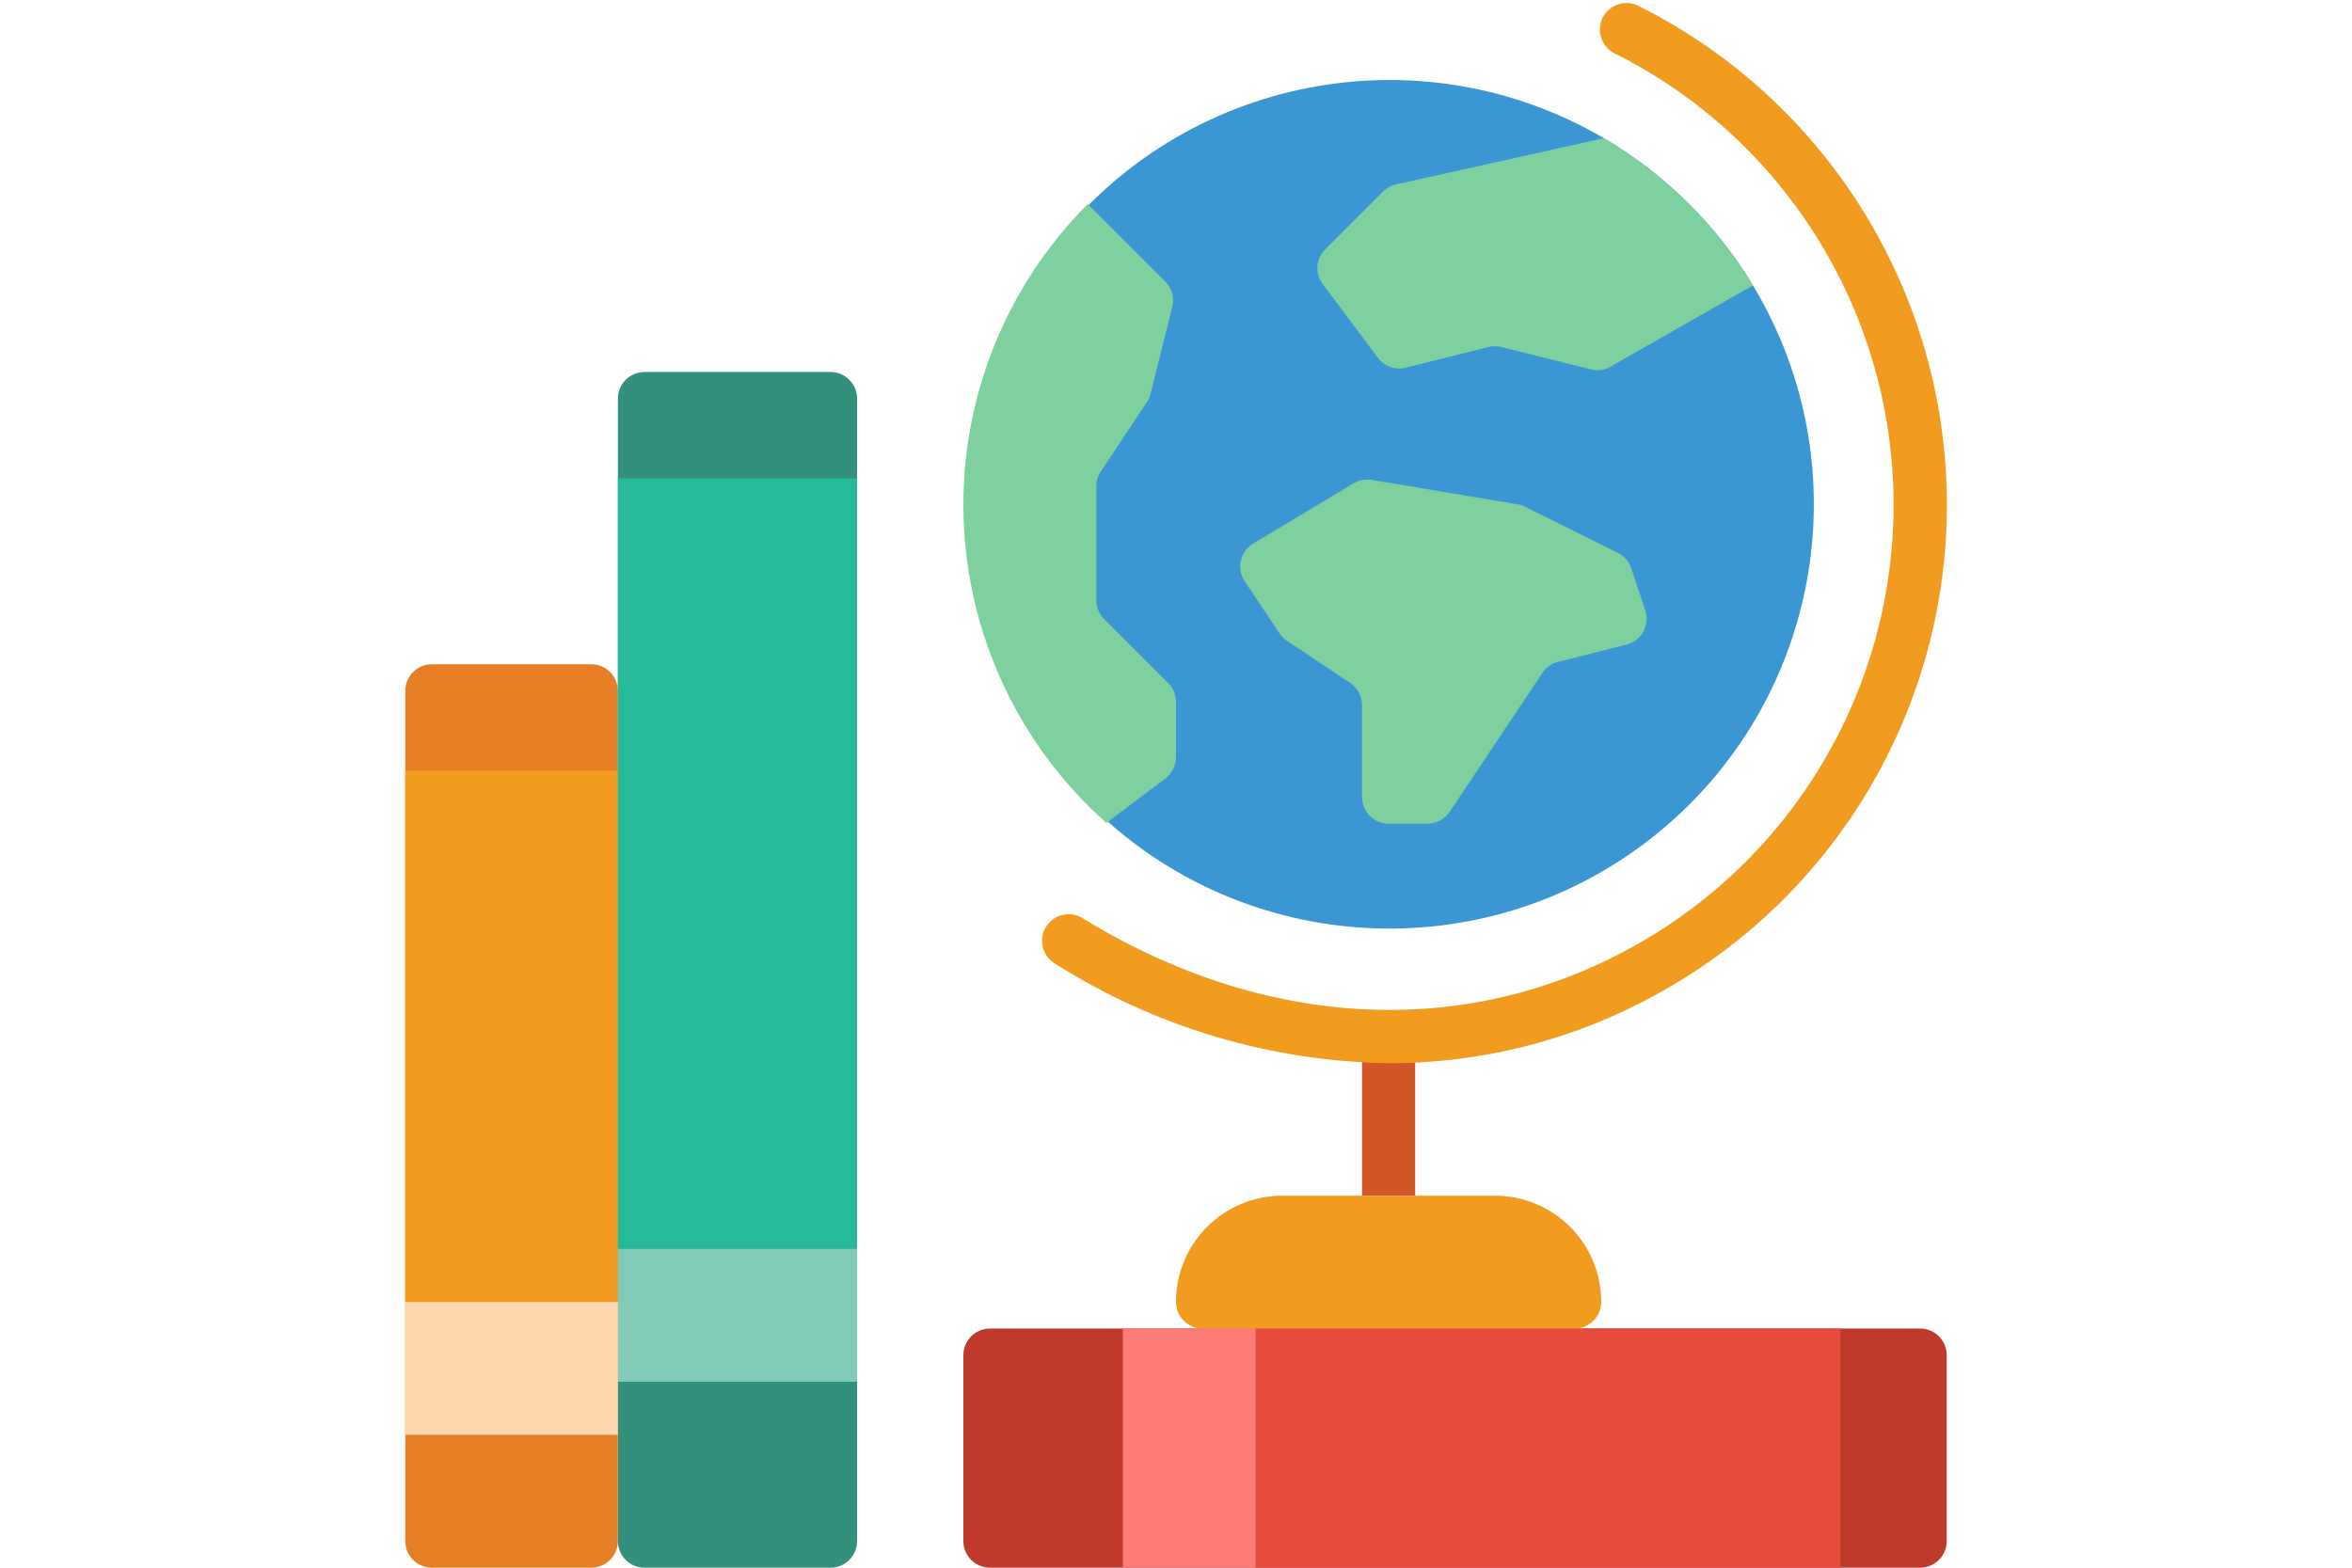 <svg height="400" viewBox="0 0 58 59" width="600" xmlns="http://www.w3.org/2000/svg"><g id="Page-1" fill="none" fill-rule="evenodd"><g id="013---Study" fill-rule="nonzero"><path id="Shape" d="m57 50h-35c-.552 0-1 .448-1 1v7c0 .552.448 1 1 1h35c.552 0 1-.448 1-1v-7c0-.552-.448-1-1-1z" fill="#c03a2b"/><path id="Shape" d="m16 14h-7c-.552 0-1 .448-1 1v43c0 .552.448 1 1 1h7c.552 0 1-.448 1-1v-43c0-.552-.448-1-1-1z" fill="#33907c"/><path id="Shape" d="m7 25h-6c-.552 0-1 .448-1 1v32c0 .552.448 1 1 1h6c.552 0 1-.448 1-1v-32c0-.552-.448-1-1-1z" fill="#e57e25"/><path id="Shape" d="m50.71 10.74c-1.381-2.283-3.309-4.187-5.61-5.54-6.947-4.067-15.836-2.327-20.736 4.061-4.9 6.387-4.279 15.423 1.449 21.08s14.771 6.164 21.096 1.185c6.325-4.98 7.954-13.889 3.8-20.785z" fill="#3b97d3"/><path id="Rectangle-path" d="m36 39h2v6h-2z" fill="#d25627"/><path id="Shape" d="m37.029 40.013c-4.481-.061-8.857-1.371-12.635-3.782-.44-.302-.565-.896-.285-1.349.28-.454.867-.608 1.334-.351 6.865 4.228 14.442 4.619 20.791 1.074 6.158-3.424 9.915-9.976 9.762-17.02-.154-7.045-4.194-13.425-10.496-16.578-.493-.249-.692-.85-.444-1.343s.85-.692 1.343-.444c6.965 3.482 11.431 10.533 11.603 18.318.171 7.785-3.98 15.026-10.786 18.81-3.11 1.75-6.619 2.668-10.188 2.665z" fill="#f29c1f"/><path id="Shape" d="m29 26.41v2.09c-.002.314-.15.61-.4.8l-2.22 1.67c-3.297-2.929-5.24-7.087-5.373-11.494-.132-4.408 1.558-8.675 4.673-11.796l2.92 2.92c.25.247.349.61.26.95l-.82 3.28c-.026.112-.073.217-.14.31l-1.73 2.61c-.11.162-.169.354-.17.55v4.29c.002.262.106.513.29.7l2.42 2.42c.184.187.288.438.29.7z" fill="#7ed09e"/><path id="Shape" d="m50.71 10.74-5.36 3.06c-.223.132-.49.168-.74.1l-3.37-.84c-.158-.04-.323-.04-.48 0l-3.12.78c-.39.098-.8-.048-1.04-.37l-2.08-2.78c-.299-.395-.261-.95.09-1.3l2.18-2.18c.134-.135.304-.228.49-.27l7.82-1.74c2.301 1.353 4.229 3.257 5.61 5.54z" fill="#7ed09e"/><path id="Rectangle-path" d="m0 29h8v20h-8z" fill="#f29c1f"/><path id="Rectangle-path" d="m8 18h9v29h-9z" fill="#26b99a"/><path id="Rectangle-path" d="m8 47h9v5h-9z" fill="#81ccb8"/><path id="Rectangle-path" d="m0 49h8v5h-8z" fill="#fdd7ad"/><path id="Shape" d="m45.95 24.26-2.57.65c-.243.053-.456.2-.59.41l-3.49 5.23c-.188.281-.503.449-.84.45h-1.46c-.552 0-1-.448-1-1v-3.46c-.001-.337-.169-.652-.45-.84l-2.38-1.59c-.112-.072-.208-.168-.28-.28l-1.31-1.96c-.151-.228-.202-.507-.141-.773.06-.266.227-.496.461-.637l3.78-2.27c.205-.121.445-.167.68-.13l5.49.92c.099.009.195.039.28.09l3.5 1.74c.238.118.418.327.5.58l.53 1.59c.086.264.058.552-.076.795-.135.243-.364.419-.634.485z" fill="#7ed09e"/><path id="Shape" d="m33 45h8c2.209 0 4 1.791 4 4 0 .552-.448 1-1 1h-14c-.552 0-1-.448-1-1 0-2.209 1.791-4 4-4z" fill="#f29c1f"/><path id="Rectangle-path" d="m32 50h22v9h-22z" fill="#e64c3c"/><path id="Rectangle-path" d="m27 50h5v9h-5z" fill="#fb7b76"/></g></g></svg>